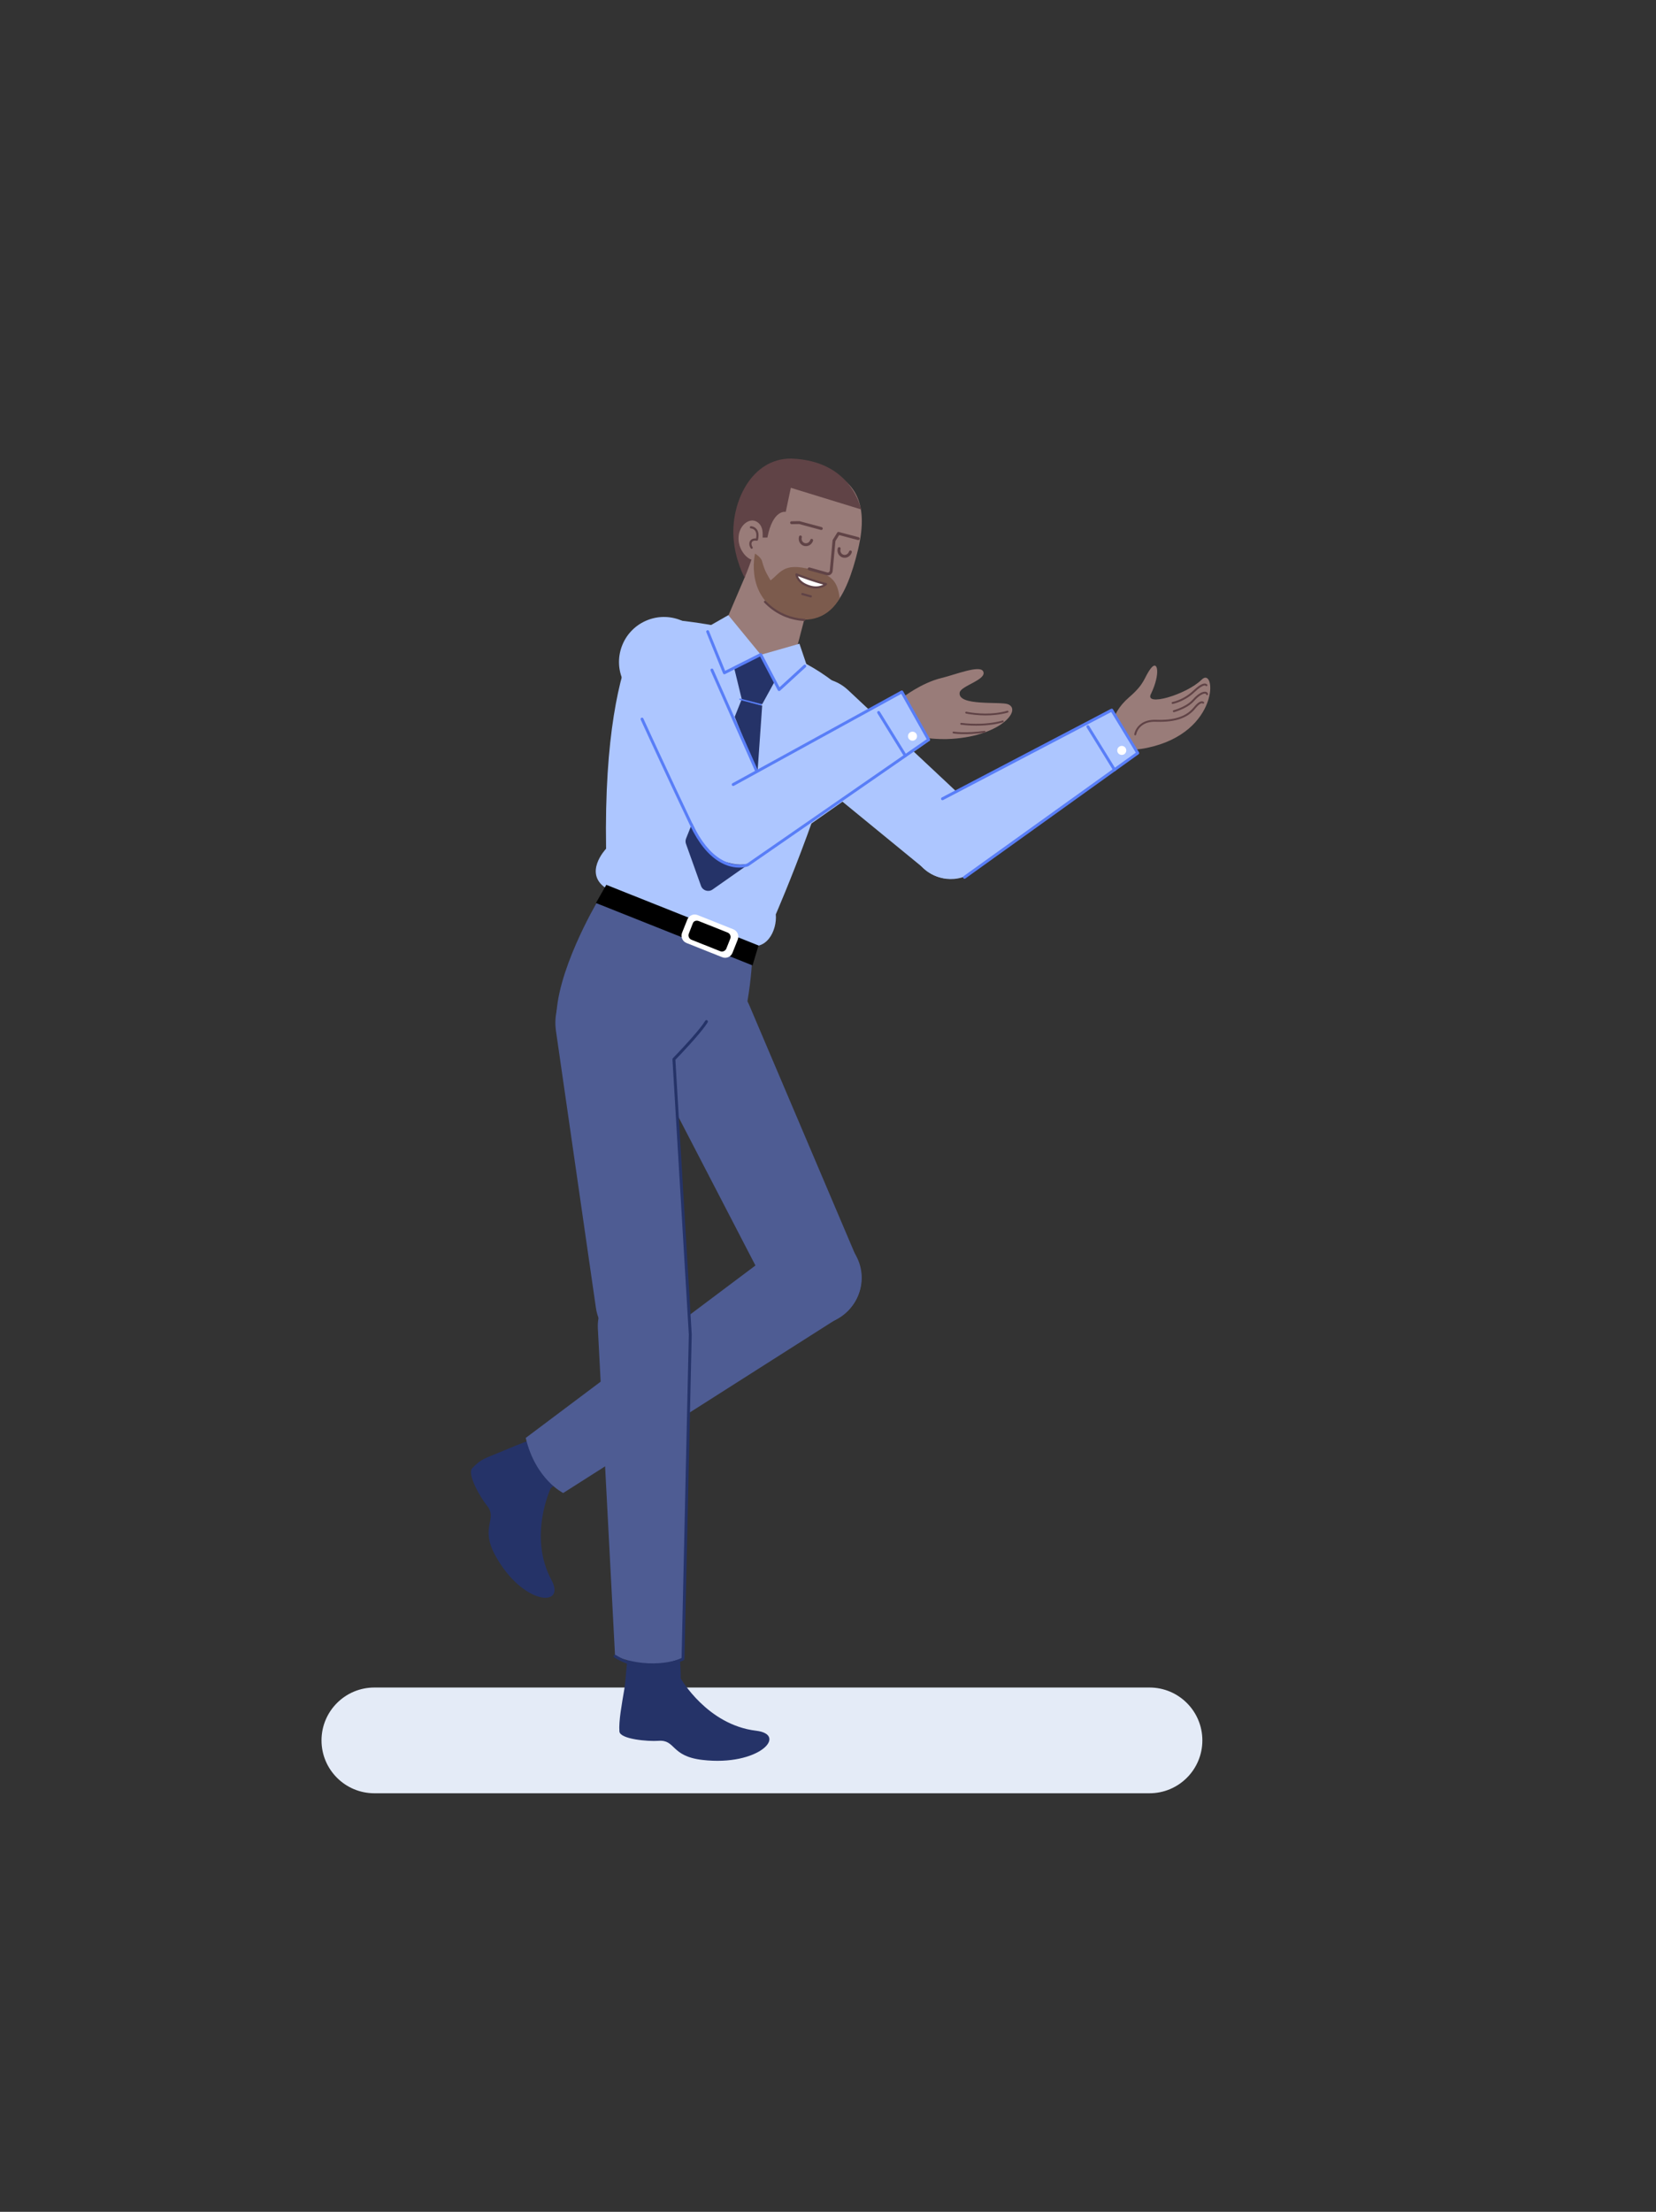 <svg width="376" height="502" viewBox="0 0 376 502" fill="none" xmlns="http://www.w3.org/2000/svg">
<rect x="0" y="0" width="376" height="502" fill="#333333" stroke="none"/>
<path d="M261 383H85C78.373 383 73 388.373 73 395C73 401.627 78.373 407 85 407H261C267.627 407 273 401.627 273 395C273 388.373 267.627 383 261 383Z" fill="#E4EBF7"/>
<g clip-path="url(#clip0)">
<path fill-rule="evenodd" clip-rule="evenodd" d="M252.328 166.789C252.328 166.789 251.557 162.397 256.366 158.256C260.085 155.054 259.655 153.873 261.27 151.737C262.884 149.602 263.523 152.887 261.376 157.396C259.581 160.556 269.4 157.654 272.819 154.271C276.137 150.987 277.142 166.259 260.429 169.74C252.192 171.456 252.328 166.789 252.328 166.789Z" fill="#997C79"/>
<path d="M273.028 159.647C272.982 159.612 272.896 159.596 272.744 159.642C272.464 159.727 272.096 160 271.64 160.518C271.591 160.574 271.541 160.632 271.49 160.693L271.413 160.787C269.62 163.007 266.831 163.918 262.69 163.815L262.458 163.809C261.141 163.764 260.125 164.053 259.365 164.6C258.606 165.147 258.185 165.874 258.006 166.573L257.978 166.695C257.977 166.702 257.976 166.707 257.975 166.712C257.957 166.832 257.844 166.915 257.723 166.896C257.603 166.878 257.52 166.765 257.539 166.644L257.549 166.589C257.556 166.555 257.565 166.513 257.578 166.463C257.781 165.673 258.253 164.857 259.107 164.241C259.948 163.636 261.061 163.32 262.473 163.367C266.54 163.503 269.244 162.676 270.973 160.627L271.07 160.51C271.151 160.409 271.231 160.314 271.309 160.226C272.221 159.19 272.889 158.988 273.296 159.296C273.322 159.316 273.341 159.335 273.355 159.351C273.435 159.443 273.425 159.582 273.333 159.662C273.251 159.733 273.132 159.733 273.05 159.668L273.028 159.647Z" fill="#604346"/>
<path d="M272.922 157.124C273.593 156.861 274.14 156.972 274.281 157.487C274.313 157.605 274.244 157.727 274.127 157.759C274.022 157.787 273.914 157.736 273.869 157.641L273.855 157.604C273.802 157.407 273.543 157.355 273.083 157.535C272.544 157.746 271.896 158.233 271.263 158.935L271.145 159.068C270.577 159.723 269.768 160.288 268.796 160.77C268.284 161.024 267.759 161.239 267.249 161.417C267.07 161.479 266.906 161.532 266.759 161.576L266.573 161.629C266.455 161.66 266.334 161.59 266.303 161.472C266.272 161.354 266.342 161.234 266.46 161.202L266.632 161.153L266.856 161.083C266.935 161.057 267.017 161.029 267.104 161C267.597 160.828 268.106 160.62 268.6 160.375C269.524 159.916 270.288 159.383 270.811 158.779C271.525 157.956 272.276 157.377 272.922 157.124Z" fill="#604346"/>
<path d="M270.972 156.719C272.597 155.173 273.567 154.871 274.042 155.319C274.077 155.351 274.101 155.383 274.116 155.409C274.178 155.514 274.143 155.649 274.038 155.711C273.944 155.766 273.827 155.745 273.759 155.665L273.739 155.64C273.672 155.577 273.531 155.55 273.257 155.635C272.789 155.781 272.135 156.223 271.277 157.039C270.652 157.633 269.975 158.136 269.262 158.556C268.551 158.975 267.842 159.291 267.168 159.517C266.979 159.581 266.803 159.634 266.643 159.677L266.525 159.708C266.409 159.737 266.326 159.755 266.281 159.763C266.161 159.785 266.046 159.706 266.024 159.586C266.002 159.466 266.081 159.351 266.201 159.329L266.263 159.316C266.289 159.31 266.321 159.303 266.358 159.294L266.418 159.279C266.597 159.234 266.802 159.175 267.028 159.099C267.674 158.881 268.355 158.578 269.038 158.176C269.723 157.772 270.373 157.289 270.972 156.719Z" fill="#604346"/>
<path fill-rule="evenodd" clip-rule="evenodd" d="M179.778 151.446L183.638 136.685L170.442 127.867L163.064 145.119C163.064 145.119 168.433 158.168 179.778 151.446Z" fill="#997C79"/>
<path fill-rule="evenodd" clip-rule="evenodd" d="M167.613 118.667C166.067 130.132 172.262 137.29 179.46 139.766C188.041 142.719 192.153 135.795 194.804 124.804C197.495 113.643 193.851 108.519 185.739 105.897C177.282 103.162 169.178 107.054 167.613 118.667Z" fill="#997C79"/>
<path fill-rule="evenodd" clip-rule="evenodd" d="M173.162 122.024C173.155 121.092 173.328 119.584 172.118 118.611C170.454 117.272 168.158 118.929 167.757 121.307C167.271 124.191 169.242 126.597 170.631 127.014C169.695 129.704 169.061 131.093 169.061 131.093C169.061 131.093 166.873 127.169 166.543 121.959C166.028 113.828 170.692 104.019 179.644 104.075C193.516 104.555 195.495 115.612 195.495 115.612L179.563 110.711L178.407 116.178C178.407 116.178 175.509 115.502 174.239 122L173.162 122.024Z" fill="#604346"/>
<path d="M186.563 119.636C186.739 119.684 186.843 119.864 186.796 120.04C186.752 120.201 186.597 120.302 186.436 120.282L186.392 120.273L181.431 118.938L179.738 118.964C179.571 118.967 179.431 118.845 179.407 118.684L179.403 118.64C179.4 118.473 179.522 118.333 179.683 118.309L179.727 118.305L181.466 118.278L181.557 118.289L186.563 119.636Z" fill="#604346"/>
<path fill-rule="evenodd" clip-rule="evenodd" d="M174.964 131.736C177.555 129.679 178.07 127.315 185.599 129.67C189.261 130.816 190.203 132.408 190.656 135.741C188.319 139.981 183.774 141.755 178.969 139.934C168.872 136.11 171.432 125.639 171.432 125.639C171.432 125.639 172.778 126.438 173.022 127.351C173.693 129.874 174.383 130.658 174.964 131.736Z" fill="#7C5B4D"/>
<path fill-rule="evenodd" clip-rule="evenodd" d="M187.539 132.567C187.539 132.567 184.819 131.945 180.836 130.363C180.836 130.363 180.941 132.235 183.886 133.118C186.197 133.812 187.539 132.567 187.539 132.567Z" fill="white"/>
<path d="M187.594 132.327L187.472 132.297C187.37 132.272 187.249 132.242 187.11 132.206L186.755 132.11C186.447 132.026 186.107 131.929 185.738 131.818C184.276 131.379 182.657 130.821 180.927 130.133C180.77 130.071 180.602 130.181 180.59 130.343L180.59 130.388C180.617 130.706 180.759 131.142 181.099 131.615C181.631 132.358 182.514 132.965 183.814 133.355C184.814 133.655 185.722 133.637 186.522 133.383C187.092 133.202 187.491 132.949 187.707 132.749C187.853 132.614 187.788 132.371 187.594 132.327ZM186.941 132.672L186.9 132.694C186.741 132.777 186.565 132.851 186.372 132.912C185.666 133.136 184.859 133.153 183.956 132.882C182.758 132.522 181.968 131.978 181.5 131.327L181.438 131.237C181.339 131.088 181.264 130.946 181.209 130.816L181.189 130.767L181.485 130.882C182.818 131.393 184.08 131.826 185.248 132.186L185.596 132.291C185.969 132.403 186.313 132.502 186.625 132.587L186.941 132.672Z" fill="#604346"/>
<path d="M190.549 120.772C190.691 120.859 190.743 121.037 190.678 121.186L190.657 121.225L189.69 122.794L189.062 129.587C189 130.253 188.37 130.708 187.726 130.57L187.657 130.553L183.643 129.428C183.467 129.379 183.365 129.197 183.414 129.021C183.459 128.861 183.616 128.761 183.777 128.784L183.821 128.793L187.835 129.918C188.089 129.989 188.345 129.829 188.398 129.578L188.405 129.526L189.041 122.657C189.044 122.624 189.052 122.591 189.065 122.56L189.088 122.515L190.095 120.88C190.183 120.737 190.361 120.685 190.509 120.751L190.549 120.772Z" fill="#604346"/>
<path d="M184.162 135.112C184.293 135.148 184.371 135.284 184.334 135.416C184.302 135.534 184.188 135.608 184.07 135.596L184.031 135.588L182.107 135.058C181.975 135.022 181.898 134.886 181.934 134.754C181.967 134.636 182.08 134.561 182.198 134.574L182.238 134.582L184.162 135.112Z" fill="#604346"/>
<path d="M194.95 121.924C195.126 121.971 195.232 122.151 195.185 122.327C195.143 122.488 194.988 122.59 194.827 122.57L194.783 122.562L190.528 121.442C190.352 121.395 190.247 121.215 190.293 121.039C190.336 120.878 190.491 120.776 190.652 120.796L190.696 120.804L194.95 121.924Z" fill="#604346"/>
<path d="M173.529 136.412C173.627 136.317 173.784 136.32 173.879 136.418C176.155 138.775 178.833 139.962 181.444 140.34C181.764 140.386 182.052 140.414 182.305 140.428L182.438 140.434C182.517 140.437 182.574 140.438 182.608 140.437C182.744 140.435 182.857 140.543 182.859 140.68C182.862 140.816 182.753 140.929 182.617 140.931L182.508 140.931C182.447 140.93 182.37 140.927 182.277 140.922C182.011 140.907 181.708 140.877 181.373 140.829C178.661 140.437 175.883 139.205 173.523 136.761C173.428 136.663 173.431 136.507 173.529 136.412Z" fill="#604346"/>
<path d="M170.686 119.452C171.078 119.521 171.464 119.704 171.763 120.054C172.22 120.589 172.362 121.404 172.104 122.53C172.076 122.655 171.956 122.738 171.829 122.72C171.188 122.63 170.822 122.788 170.688 123.104C170.565 123.393 170.637 123.821 170.872 124.176C170.948 124.289 170.917 124.443 170.803 124.518C170.689 124.594 170.536 124.562 170.46 124.449C170.14 123.965 170.038 123.367 170.233 122.91C170.436 122.434 170.911 122.18 171.593 122.203L171.666 122.207L171.673 122.171C171.818 121.364 171.714 120.801 171.431 120.429L171.387 120.375C171.173 120.125 170.888 119.99 170.6 119.939C170.561 119.932 170.531 119.928 170.512 119.926L170.497 119.925C170.36 119.92 170.254 119.805 170.259 119.669C170.265 119.532 170.38 119.426 170.516 119.431L170.587 119.437C170.615 119.44 170.648 119.445 170.686 119.452Z" fill="#604346"/>
<path d="M184.384 122.311C184.559 122.363 184.657 122.547 184.605 122.721C184.332 123.628 183.402 124.155 182.521 123.891C181.64 123.627 181.153 122.674 181.425 121.767C181.477 121.593 181.661 121.494 181.835 121.546C182.01 121.599 182.109 121.782 182.056 121.957C181.887 122.521 182.184 123.102 182.71 123.259C183.237 123.417 183.804 123.096 183.974 122.532C184.026 122.357 184.21 122.259 184.384 122.311Z" fill="#604346"/>
<path d="M193.183 124.95C193.357 125.002 193.456 125.186 193.404 125.36C193.131 126.267 192.201 126.794 191.32 126.529C190.438 126.265 189.952 125.313 190.224 124.406C190.276 124.232 190.46 124.133 190.634 124.185C190.809 124.237 190.908 124.421 190.855 124.595C190.686 125.159 190.983 125.74 191.509 125.898C192.035 126.056 192.603 125.734 192.773 125.17C192.825 124.996 193.009 124.897 193.183 124.95Z" fill="#604346"/>
<path fill-rule="evenodd" clip-rule="evenodd" d="M169.217 214.309C174 216.256 176.482 211.178 176.146 207.521C176.146 207.521 189.846 176.112 192.361 157.33C188.189 153.524 184.404 151.232 180.292 149.284C178.68 148.52 175.014 149.277 173.008 148.62C170.042 147.648 166.433 142.868 163.517 142.255C159.897 141.494 156.225 141.016 153.29 140.72C149.16 140.303 145.226 142.594 143.603 146.415C140.699 153.248 137.197 166.897 137.613 192.627C137.613 192.627 132.118 198.37 137.949 201.817C144.848 205.896 169.217 214.309 169.217 214.309Z" fill="#ADC6FF"/>
<path fill-rule="evenodd" clip-rule="evenodd" d="M181.518 146.105L183.13 150.857L176.311 156.983L172.722 148.617L181.518 146.105Z" fill="#ADC6FF"/>
<path fill-rule="evenodd" clip-rule="evenodd" d="M172.73 148.587L165.369 139.617L160.405 142.451L164.222 152.259L172.73 148.587Z" fill="#ADC6FF"/>
<path fill-rule="evenodd" clip-rule="evenodd" d="M175.88 154.699L172.718 148.558L166.708 151.657L168.528 159.143L173.057 159.828L175.88 154.699Z" fill="#253368"/>
<path fill-rule="evenodd" clip-rule="evenodd" d="M173.058 160.125L168.348 158.866L155.778 190.302C155.622 190.693 155.613 191.127 155.755 191.524L159.164 201.057C159.547 202.129 160.846 202.542 161.778 201.889L169.887 196.201C170.313 195.903 170.581 195.429 170.617 194.911L173.058 160.125Z" fill="#253368"/>
<path d="M182.51 150.929C182.645 150.806 182.853 150.815 182.976 150.95C183.089 151.073 183.09 151.258 182.986 151.383L182.956 151.415L177.121 156.756C176.973 156.892 176.743 156.863 176.63 156.705L176.606 156.666L172.577 148.996L164.62 152.997C164.462 153.076 164.274 153.017 164.187 152.869L164.167 152.827L160.37 143.48C160.302 143.312 160.383 143.119 160.552 143.051C160.705 142.989 160.878 143.05 160.96 143.188L160.981 143.232L164.643 152.248L172.57 148.262C172.716 148.189 172.891 148.234 172.984 148.363L173.01 148.404L176.991 155.981L182.51 150.929Z" fill="#597EF7"/>
<path d="M172.81 159.773C172.898 159.795 172.951 159.885 172.928 159.974C172.908 160.051 172.837 160.101 172.76 160.097L172.727 160.092L167.981 158.859C167.893 158.836 167.84 158.746 167.863 158.658C167.883 158.581 167.954 158.531 168.031 158.535L168.064 158.54L172.81 159.773Z" fill="#597EF7"/>
<path fill-rule="evenodd" clip-rule="evenodd" d="M214.979 167.741C214.979 167.741 205.038 168.103 202.878 163.959C200.921 160.205 204.825 158.395 204.825 158.395C204.825 158.395 209.132 154.996 213.784 153.876C216.832 153.142 222.418 150.883 223.213 152.342C224.25 154.245 218.161 155.623 217.899 157.178C217.367 160.327 227.175 159.168 228.866 159.834C232.172 161.134 226.906 167.398 214.979 167.741Z" fill="#997C79"/>
<path d="M228.714 161.315C228.826 161.282 228.943 161.347 228.976 161.458C229.008 161.57 228.944 161.687 228.832 161.72C227.96 161.972 227.039 162.147 226.079 162.252C224.507 162.423 222.907 162.403 221.361 162.245C220.897 162.198 220.466 162.142 220.076 162.079L219.884 162.048C219.729 162.022 219.593 161.997 219.475 161.974L219.329 161.944C219.215 161.919 219.144 161.806 219.169 161.692C219.194 161.579 219.307 161.507 219.42 161.532L219.557 161.56C219.642 161.577 219.738 161.595 219.844 161.613L219.954 161.632C220.385 161.705 220.872 161.772 221.403 161.826C222.922 161.98 224.493 162.001 226.033 161.832C226.97 161.73 227.868 161.56 228.714 161.315Z" fill="#604346"/>
<path d="M227.606 163.529C227.717 163.491 227.837 163.551 227.874 163.661C227.911 163.771 227.852 163.891 227.742 163.928L227.58 163.978C227.526 163.994 227.462 164.012 227.389 164.032C227.104 164.11 226.769 164.188 226.388 164.264C225.3 164.481 224.049 164.632 222.653 164.681C221.243 164.731 219.759 164.673 218.212 164.489C218.096 164.475 218.013 164.37 218.027 164.254C218.041 164.139 218.146 164.056 218.261 164.07C219.787 164.251 221.249 164.308 222.638 164.259C224.011 164.211 225.239 164.063 226.305 163.851C226.615 163.789 226.893 163.725 227.136 163.663L227.278 163.625C227.442 163.581 227.552 163.547 227.606 163.529Z" fill="#604346"/>
<path d="M223.515 165.874C223.63 165.859 223.736 165.939 223.752 166.055C223.768 166.17 223.687 166.277 223.572 166.292C221.551 166.567 219.787 166.657 218.29 166.611C217.765 166.595 217.31 166.563 216.927 166.52L216.739 166.498L216.503 166.464C216.483 166.461 216.467 166.458 216.456 166.456C216.342 166.435 216.266 166.324 216.287 166.21C216.309 166.095 216.419 166.02 216.534 166.041L216.646 166.06C216.726 166.071 216.835 166.086 216.973 166.101C217.345 166.142 217.789 166.173 218.303 166.189C219.777 166.235 221.517 166.146 223.515 165.874Z" fill="#604346"/>
<path fill-rule="evenodd" clip-rule="evenodd" d="M170.72 195.188C166.348 197.13 161.223 195.254 159.138 190.949L141.57 154.693C139.053 149.498 141.339 143.251 146.615 140.908C151.892 138.565 158.059 141.058 160.225 146.409L175.342 183.753C177.136 188.187 175.092 193.247 170.72 195.188Z" fill="#ADC6FF"/>
<path fill-rule="evenodd" clip-rule="evenodd" d="M222.577 196.491C219.424 200.09 213.986 200.54 210.285 197.508L179.116 171.983C174.65 168.325 174.101 161.695 177.905 157.353C181.709 153.011 188.354 152.683 192.567 156.63L221.969 184.172C225.461 187.443 225.73 192.893 222.577 196.491Z" fill="#ADC6FF"/>
<path fill-rule="evenodd" clip-rule="evenodd" d="M204.968 156.907L211.184 168.009L173.141 194.68C168.989 197.522 163.305 196.319 160.661 192.039C158.018 187.759 159.486 182.138 163.885 179.698L204.968 156.907Z" fill="#ADC6FF"/>
<path d="M204.599 156.749C204.743 156.669 204.921 156.709 205.019 156.836L205.045 156.876L211.128 167.71C211.202 167.844 211.175 168.009 211.067 168.111L211.028 168.143L169.962 196.567L169.893 196.603C169.605 196.715 169.096 196.839 168.409 196.888C166.766 197.006 164.983 196.608 163.177 195.48C160.788 193.989 158.595 191.356 156.7 187.376C154.38 182.502 152.017 177.471 149.712 172.513L147.382 167.486L145.475 163.34C145.399 163.175 145.472 162.979 145.638 162.904C145.788 162.835 145.963 162.889 146.051 163.024L146.081 163.081L147.981 167.21C148.443 168.211 148.933 169.271 149.448 170.381C152.023 175.932 154.686 181.611 157.295 187.093C159.139 190.965 161.251 193.501 163.526 194.921C165.209 195.972 166.853 196.339 168.361 196.231C168.723 196.205 169.047 196.152 169.328 196.084L169.455 196.051C169.493 196.041 169.527 196.031 169.556 196.022L169.621 196L210.406 167.771L204.63 157.483L166.636 178.345C166.491 178.425 166.312 178.384 166.215 178.256L166.189 178.215C166.109 178.07 166.15 177.891 166.278 177.794L166.319 177.767L204.599 156.749Z" fill="#597EF7"/>
<path d="M199.322 161.419C199.462 161.332 199.643 161.364 199.747 161.487L199.775 161.526L205.824 171.316C205.919 171.471 205.871 171.674 205.716 171.77C205.576 171.857 205.395 171.825 205.291 171.702L205.263 171.663L199.214 161.873C199.119 161.718 199.167 161.515 199.322 161.419Z" fill="#597EF7"/>
<path fill-rule="evenodd" clip-rule="evenodd" d="M206.646 166.213C207.129 165.915 207.76 166.065 208.059 166.547C208.356 167.029 208.208 167.662 207.725 167.96C207.242 168.257 206.61 168.108 206.312 167.626C206.014 167.144 206.163 166.511 206.646 166.213Z" fill="white"/>
<path fill-rule="evenodd" clip-rule="evenodd" d="M252.08 161.031L258.402 170.74L220.656 197.909C216.505 200.75 210.821 199.548 208.177 195.268C205.533 190.988 207.001 185.367 211.4 182.927L252.08 161.031Z" fill="#ADC6FF"/>
<path d="M252.271 160.877C252.41 160.804 252.578 160.84 252.676 160.956L252.705 160.998L258.614 170.742C258.694 170.875 258.671 171.043 258.563 171.149L258.524 171.181L219.186 199.384C219.038 199.49 218.832 199.456 218.726 199.308C218.63 199.173 218.649 198.991 218.765 198.879L218.802 198.848L257.892 170.823L252.302 161.604L214.144 181.578C213.998 181.654 213.82 181.61 213.725 181.48L213.7 181.438C213.623 181.292 213.667 181.114 213.797 181.019L213.839 180.994L252.271 160.877Z" fill="#597EF7"/>
<path d="M246.835 164.648C246.976 164.561 247.157 164.593 247.26 164.715L247.289 164.755L253.337 174.545C253.433 174.7 253.385 174.903 253.23 174.998C253.089 175.085 252.909 175.054 252.805 174.931L252.776 174.891L246.728 165.101C246.632 164.947 246.68 164.743 246.835 164.648Z" fill="#597EF7"/>
<path fill-rule="evenodd" clip-rule="evenodd" d="M254.159 169.442C254.642 169.144 255.274 169.293 255.572 169.775C255.87 170.258 255.721 170.89 255.238 171.188C254.756 171.486 254.124 171.337 253.825 170.854C253.528 170.372 253.677 169.74 254.159 169.442Z" fill="white"/>
<path d="M161.51 151.767C161.661 151.7 161.836 151.756 161.922 151.892L161.945 151.935L172.043 174.736C172.117 174.902 172.042 175.097 171.875 175.171C171.724 175.238 171.549 175.182 171.464 175.046L171.441 175.003L161.342 152.202C161.268 152.036 161.343 151.841 161.51 151.767Z" fill="#597EF7"/>
<path fill-rule="evenodd" clip-rule="evenodd" d="M164.193 242.661L152.754 252.483L135.397 247.095C135.397 247.095 126.687 242.494 126.324 231.747C125.961 221 135.541 204.803 135.541 204.803L170.773 217.833C170.773 217.833 170.106 234.768 164.193 242.661Z" fill="#4E5C93"/>
<path fill-rule="evenodd" clip-rule="evenodd" d="M154.565 380.935C154.565 380.935 160.545 391.48 171.683 392.807C178.976 393.676 172.294 400.923 159.497 399.435C152.203 398.587 153.478 394.792 149.483 395.096C147.168 395.272 140.783 394.739 140.641 392.974C140.455 390.668 141.181 386.755 141.753 383.394C142.129 381.185 142.396 374.634 143.116 372.95C148.155 361.154 154.579 366.566 154.565 380.935Z" fill="#253368"/>
<path fill-rule="evenodd" clip-rule="evenodd" d="M125.061 337.716C125.061 337.716 119.873 348.673 125.192 358.548C128.675 365.014 118.558 364.276 112.417 352.951C108.915 346.496 113.099 344.796 110.554 341.703C109.078 339.909 105.996 334.542 107.205 333.248C109.319 330.986 110.133 331.031 114.64 329.119C142.914 317.134 138.505 328.287 125.061 337.716Z" fill="#253368"/>
<path fill-rule="evenodd" clip-rule="evenodd" d="M139.653 375.908L135.747 301.542C135.431 295.519 140.266 290.481 146.296 290.549C152.118 290.616 156.762 295.43 156.618 301.251L154.977 376.275C154.977 376.275 148.736 379.318 139.653 375.908Z" fill="#4E5C93"/>
<path fill-rule="evenodd" clip-rule="evenodd" d="M146.902 305.852C152.565 305.253 156.74 300.284 156.354 294.603L152.061 231.273C151.563 223.921 145.057 218.455 137.729 219.231C130.401 220.007 125.185 226.715 126.238 234.008L135.304 296.832C136.117 302.468 141.24 306.452 146.902 305.852Z" fill="#4E5C93"/>
<path fill-rule="evenodd" clip-rule="evenodd" d="M119.37 326.349L178.935 281.655C183.759 278.036 190.637 279.242 193.941 284.287C197.131 289.158 195.722 295.697 190.809 298.822L127.878 338.853C127.878 338.853 121.601 335.791 119.37 326.349Z" fill="#4E5C93"/>
<path fill-rule="evenodd" clip-rule="evenodd" d="M189.472 299.691C194.622 297.264 196.954 291.241 194.749 286.054L170.167 228.232C167.314 221.52 159.4 218.55 152.733 221.69C146.067 224.83 143.317 232.822 146.674 239.297L175.599 295.075C178.193 300.077 184.321 302.116 189.472 299.691Z" fill="#4E5C93"/>
<path d="M160.57 231.569C160.727 231.662 160.778 231.864 160.686 232.02C160.161 232.907 159.052 234.291 157.507 236.042L157.023 236.586C156.941 236.679 156.857 236.771 156.773 236.865C156.178 237.525 155.562 238.193 154.946 238.851L154.19 239.653L153.349 240.532L157.058 302.881L155.409 376.522C155.406 376.643 155.337 376.753 155.23 376.808L155.113 376.865C155.063 376.889 155.001 376.918 154.929 376.95C154.69 377.058 154.412 377.173 154.099 377.291C153.208 377.627 152.211 377.92 151.13 378.133C147.144 378.921 143.141 378.456 139.478 376.187C139.323 376.091 139.275 375.888 139.371 375.734C139.467 375.579 139.67 375.531 139.825 375.627C143.331 377.798 147.168 378.244 151.002 377.487C152.046 377.28 153.008 376.998 153.867 376.674C154.107 376.584 154.324 376.496 154.518 376.412L154.722 376.32L154.754 376.305L156.4 302.894L152.683 240.426C152.677 240.334 152.711 240.243 152.775 240.177L153.575 239.343C153.665 239.249 153.758 239.151 153.853 239.051C154.667 238.19 155.494 237.299 156.283 236.423L156.775 235.874L157.013 235.606C158.531 233.886 159.622 232.524 160.118 231.685C160.203 231.541 160.38 231.486 160.53 231.548L160.57 231.569Z" fill="#253368"/>
<path fill-rule="evenodd" clip-rule="evenodd" d="M170.866 219.107L135.309 204.947L137.661 200.823L172.222 214.586L170.866 219.107Z" fill="black"/>
<path fill-rule="evenodd" clip-rule="evenodd" d="M163.991 217.256L155.864 214.02C154.951 213.657 154.502 212.612 154.866 211.7L156.068 208.681C156.431 207.768 157.475 207.319 158.388 207.682L166.515 210.919C167.427 211.282 167.877 212.326 167.513 213.239L166.311 216.258C165.948 217.17 164.903 217.62 163.991 217.256Z" fill="white"/>
<path fill-rule="evenodd" clip-rule="evenodd" d="M163.524 215.884L156.999 213.285C156.449 213.066 156.179 212.438 156.398 211.89L157.315 209.539C157.533 208.99 158.133 208.837 158.683 209.055L165.209 211.654C165.757 211.873 166.027 212.5 165.809 213.049L164.919 215.283C164.701 215.832 164.073 216.102 163.524 215.884Z" fill="black"/>
</g>
<defs>
<clipPath id="clip0">
<rect width="225" height="450" fill="white" transform="translate(166.486) rotate(21.714)"/>
</clipPath>
</defs>
</svg>
